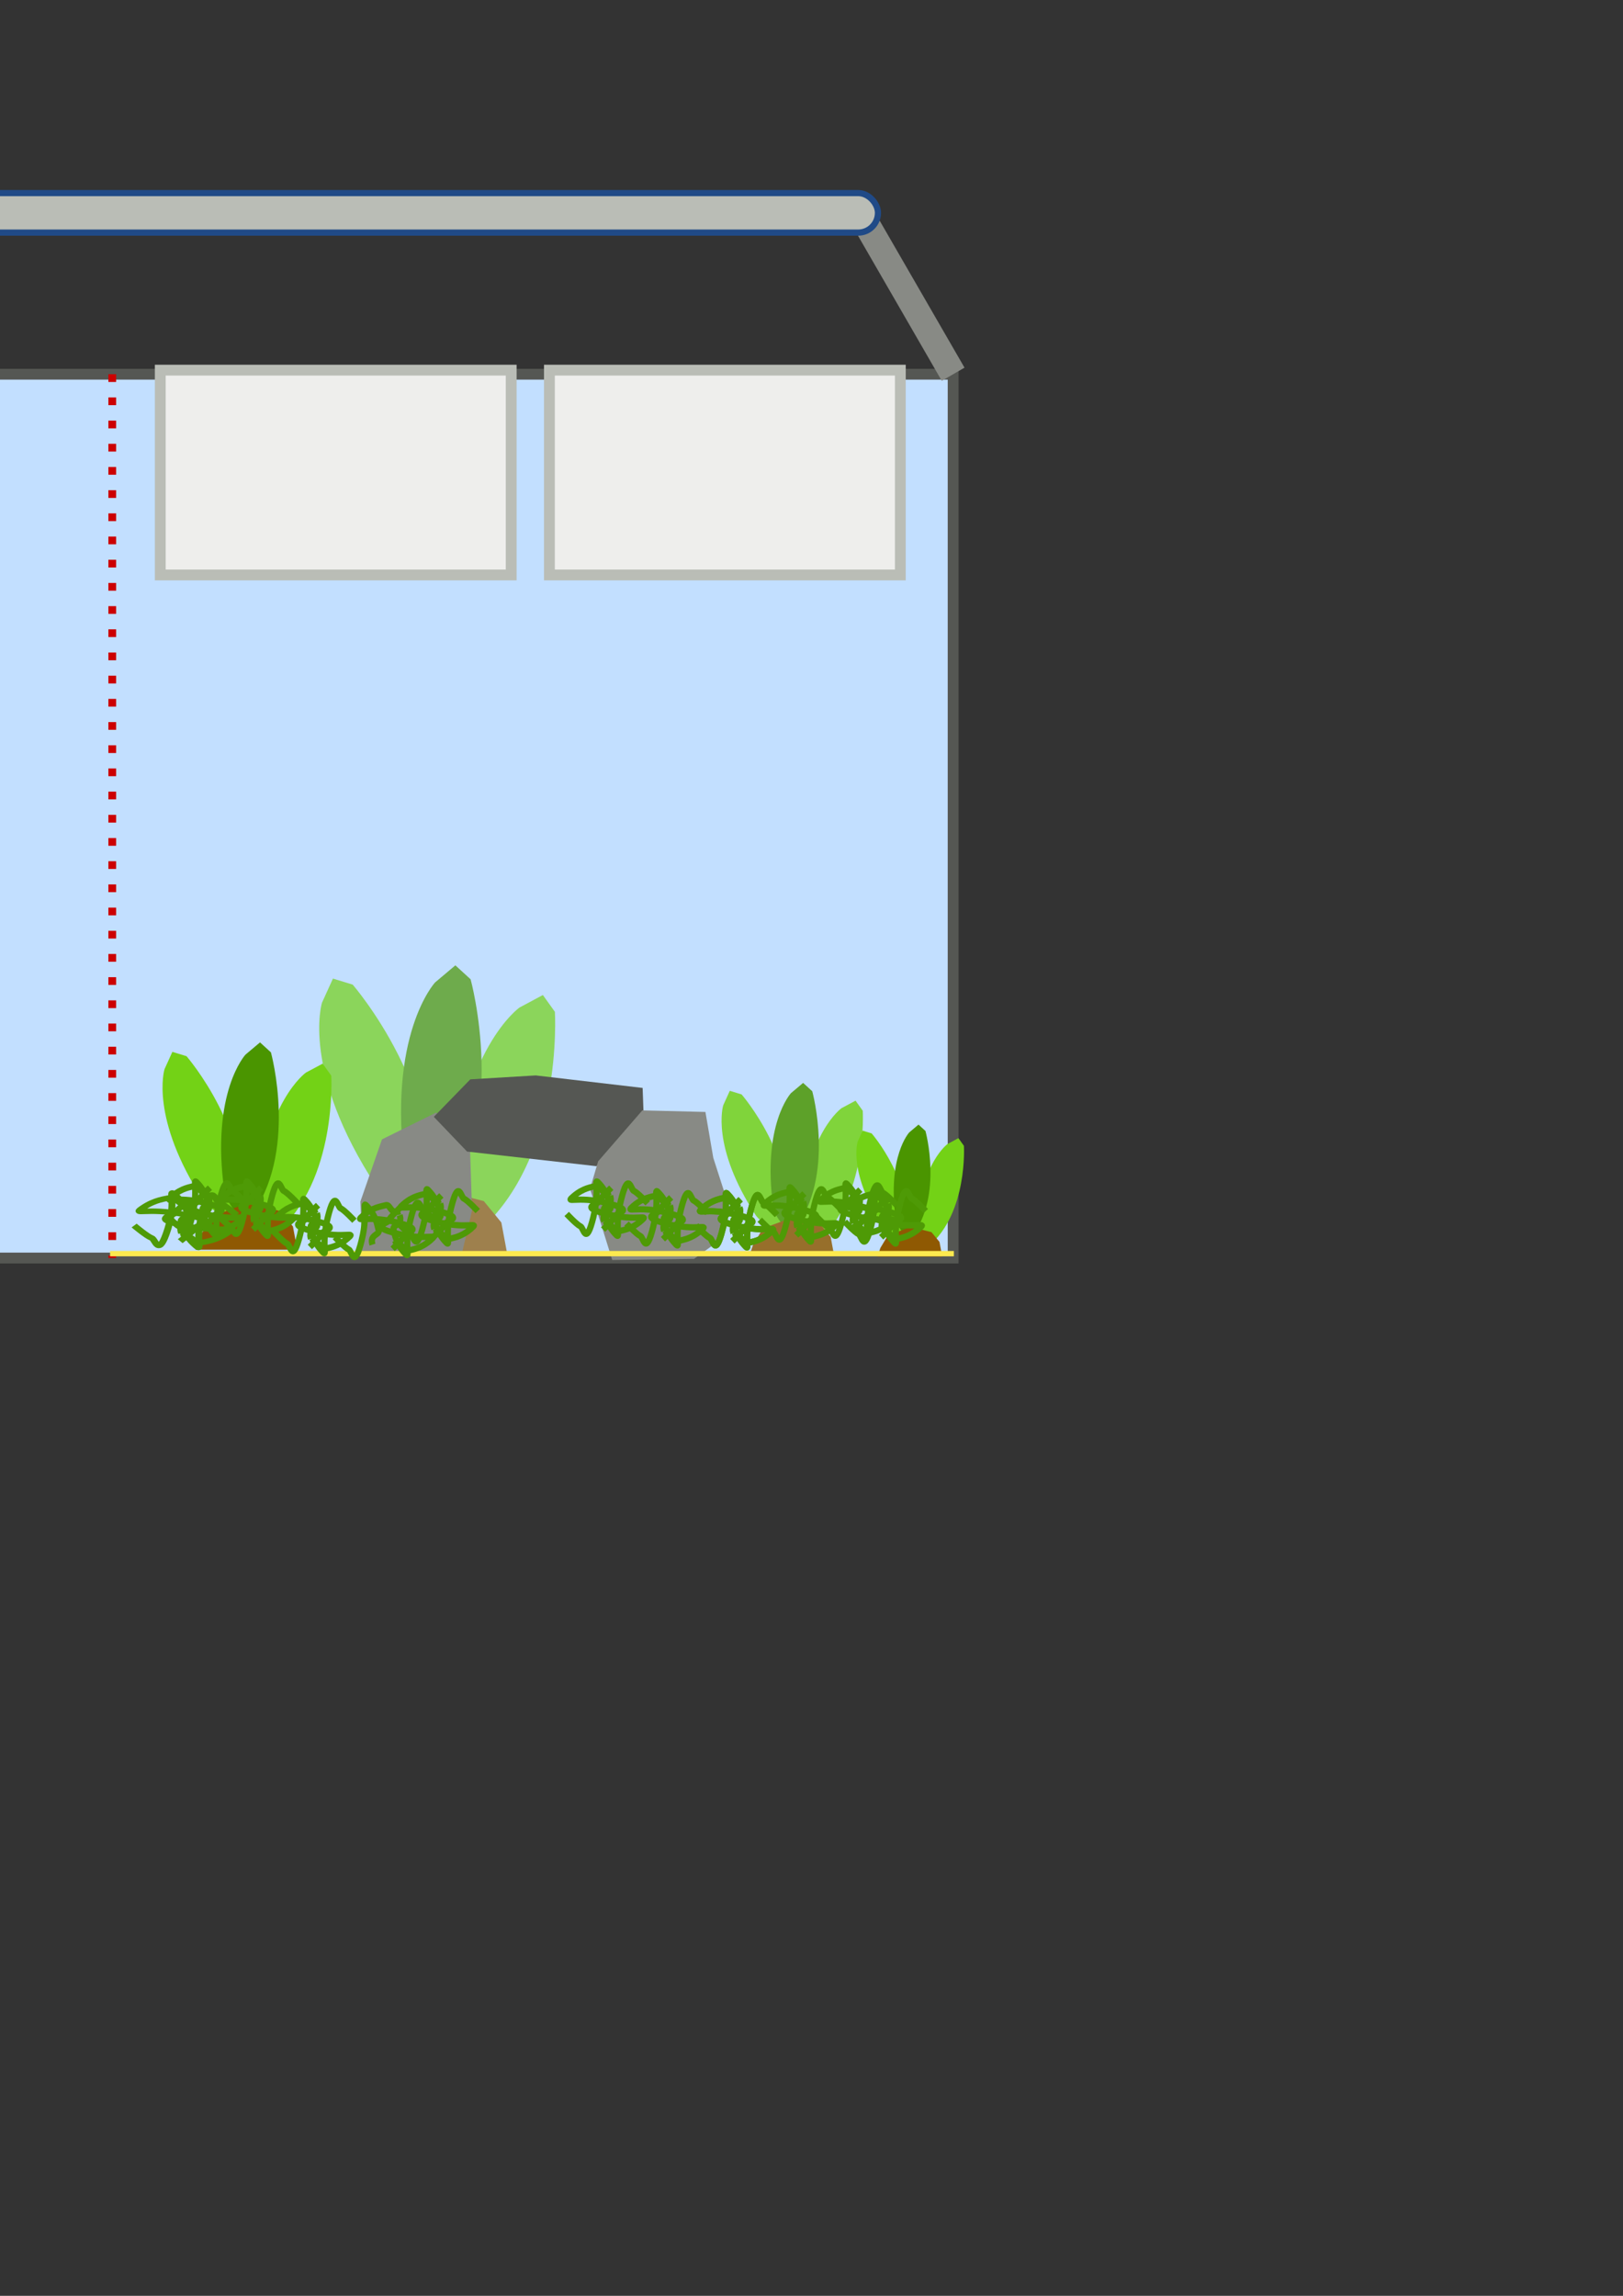 <?xml version="1.0" encoding="UTF-8" standalone="no"?>
<!-- Created with Inkscape (http://www.inkscape.org/) -->

<svg
   xmlns:dc="http://purl.org/dc/elements/1.1/"
   xmlns:cc="http://creativecommons.org/ns#"
   xmlns:rdf="http://www.w3.org/1999/02/22-rdf-syntax-ns#"
   xmlns:svg="http://www.w3.org/2000/svg"
   xmlns="http://www.w3.org/2000/svg"
   xmlns:sodipodi="http://sodipodi.sourceforge.net/DTD/sodipodi-0.dtd"
   xmlns:inkscape="http://www.inkscape.org/namespaces/inkscape"
   width="210mm"
   height="297mm"
   viewBox="0 0 210 297"
   version="1.1"
   id="svg8"
   inkscape:version="0.92.1 r15371"
   sodipodi:docname="Breeding Aquarium Schematic.svg">
  <rect x="0" y="0" width="210" height="297" fill="#333333" stroke="none"/>
  <defs
     id="defs2" />
  <sodipodi:namedview
     id="base"
     pagecolor="#ffffff"
     bordercolor="#666666"
     borderopacity="1.0"
     inkscape:pageopacity="0.0"
     inkscape:pageshadow="2"
     inkscape:zoom="0.57606039"
     inkscape:cx="-81.056833"
     inkscape:cy="842.82283"
     inkscape:document-units="mm"
     inkscape:current-layer="layer1"
     showgrid="false"
     showborder="false"
     inkscape:object-paths="true"
     inkscape:snap-intersection-paths="true"
     inkscape:snap-smooth-nodes="true"
     inkscape:snap-midpoints="true"
     inkscape:snap-nodes="true"
     inkscape:window-width="838"
     inkscape:window-height="978"
     inkscape:window-x="-7"
     inkscape:window-y="0"
     inkscape:window-maximized="0" />
  <g
     inkscape:label="Layer 1"
     inkscape:groupmode="layer"
     id="layer1">
    <rect
       style="opacity:1;vector-effect:none;fill:#c2dfff;fill-opacity:1;fill-rule:evenodd;stroke:#555753;stroke-width:1.4;stroke-linecap:round;stroke-linejoin:miter;stroke-miterlimit:4;stroke-dasharray:none;stroke-dashoffset:0;stroke-opacity:1;paint-order:fill markers stroke"
       id="rect4317"
       width="244.034"
       height="114.334"
       x="-120.708"
       y="48.414" />
    <g
       style="opacity:0.703;stroke-width:1.624"
       transform="matrix(0.616,0,0,0.616,14.41,79.041)"
       id="g4374">
      <path
         style="opacity:1;vector-effect:none;fill:#73d216;fill-opacity:1;stroke:none;stroke-width:1.624;stroke-linecap:butt;stroke-linejoin:miter;stroke-miterlimit:4;stroke-dasharray:none;stroke-dashoffset:0;stroke-opacity:1"
         d="M 55.763,121.002 C 39.741,96.565 44.237,82.272 44.237,82.272 l 2.305,-5.072 4.15,1.268 c 0,0 20.172,23.284 15.215,46.568 0,0 1.614,1.498 -2.997,0.461 -4.611,-1.037 -7.147,-4.495 -7.147,-4.495 z"
         id="path4366"
         inkscape:connector-curvature="0" />
      <path
         inkscape:connector-curvature="0"
         id="path4368"
         d="m 71.351,121.044 c 2.119,-29.144 14.373,-37.766 14.373,-37.766 l 4.912,-2.628 2.526,3.528 c 0,0 1.878,30.749 -16.204,46.233 0,0 0.371,2.171 -2.661,-1.454 -3.032,-3.625 -2.946,-7.912 -2.946,-7.912 z"
         style="opacity:1;vector-effect:none;fill:#73d216;fill-opacity:1;stroke:none;stroke-width:1.624;stroke-linecap:butt;stroke-linejoin:miter;stroke-miterlimit:4;stroke-dasharray:none;stroke-dashoffset:0;stroke-opacity:1" />
      <path
         style="opacity:1;vector-effect:none;fill:#4a9500;fill-opacity:1;stroke:none;stroke-width:1.624;stroke-linecap:butt;stroke-linejoin:miter;stroke-miterlimit:4;stroke-dasharray:none;stroke-dashoffset:0;stroke-opacity:1"
         d="M 61.764,117.934 C 57.794,88.984 67.995,78.008 67.995,78.008 l 4.261,-3.589 3.202,2.928 c 0,0 8.211,29.692 -6.268,48.588 0,0 0.813,2.046 -2.904,-0.871 -3.718,-2.918 -4.522,-7.13 -4.522,-7.13 z"
         id="path4370"
         inkscape:connector-curvature="0"
         inkscape:transform-center-x="2.296665"
         inkscape:transform-center-y="-4.239997" />
      <path
         style="opacity:1;vector-effect:none;fill:#8f5902;fill-opacity:1;stroke:none;stroke-width:1.624;stroke-linecap:butt;stroke-linejoin:miter;stroke-miterlimit:4;stroke-dasharray:none;stroke-dashoffset:0;stroke-opacity:1"
         d="m 53.329,135.223 h 29.854 l -1.268,-6.801 -3.689,-4.495 -9.452,-2.421 -10.605,3.919 -3.458,5.763 z"
         id="path4372"
         inkscape:connector-curvature="0" />
    </g>
    <path
       style="opacity:1;vector-effect:none;fill:#3465a4;fill-opacity:1;stroke:#cc0000;stroke-width:1;stroke-linecap:butt;stroke-linejoin:miter;stroke-miterlimit:4;stroke-dasharray:1, 2;stroke-dashoffset:0;stroke-opacity:1"
       d="M 14.524,48.414 V 162.747"
       id="path4319"
       inkscape:connector-curvature="0" />
    <g
       id="g4333"
       transform="matrix(0.441,0,0,0.441,1.778,102.031)"
       style="stroke-width:2.267">
      <path
         inkscape:connector-curvature="0"
         id="path4323"
         d="M 55.763,121.002 C 39.741,96.565 44.237,82.272 44.237,82.272 l 2.305,-5.072 4.15,1.268 c 0,0 20.172,23.284 15.215,46.568 0,0 1.614,1.498 -2.997,0.461 -4.611,-1.037 -7.147,-4.495 -7.147,-4.495 z"
         style="opacity:1;vector-effect:none;fill:#73d216;fill-opacity:1;stroke:none;stroke-width:2.267;stroke-linecap:butt;stroke-linejoin:miter;stroke-miterlimit:4;stroke-dasharray:none;stroke-dashoffset:0;stroke-opacity:1" />
      <path
         style="opacity:1;vector-effect:none;fill:#73d216;fill-opacity:1;stroke:none;stroke-width:2.267;stroke-linecap:butt;stroke-linejoin:miter;stroke-miterlimit:4;stroke-dasharray:none;stroke-dashoffset:0;stroke-opacity:1"
         d="m 71.351,121.044 c 2.119,-29.144 14.373,-37.766 14.373,-37.766 l 4.912,-2.628 2.526,3.528 c 0,0 1.878,30.749 -16.204,46.233 0,0 0.371,2.171 -2.661,-1.454 -3.032,-3.625 -2.946,-7.912 -2.946,-7.912 z"
         id="path4325"
         inkscape:connector-curvature="0" />
      <path
         inkscape:transform-center-y="-4.239997"
         inkscape:transform-center-x="2.296665"
         inkscape:connector-curvature="0"
         id="path4327"
         d="M 61.764,117.934 C 57.794,88.984 67.995,78.008 67.995,78.008 l 4.261,-3.589 3.202,2.928 c 0,0 8.211,29.692 -6.268,48.588 0,0 0.813,2.046 -2.904,-0.871 -3.718,-2.918 -4.522,-7.13 -4.522,-7.13 z"
         style="opacity:1;vector-effect:none;fill:#4a9500;fill-opacity:1;stroke:none;stroke-width:2.267;stroke-linecap:butt;stroke-linejoin:miter;stroke-miterlimit:4;stroke-dasharray:none;stroke-dashoffset:0;stroke-opacity:1" />
      <path
         inkscape:connector-curvature="0"
         id="path4321"
         d="m 53.329,135.223 h 29.854 l -1.268,-6.801 -3.689,-4.495 -9.452,-2.421 -10.605,3.919 -3.458,5.763 z"
         style="opacity:1;vector-effect:none;fill:#8f5902;fill-opacity:1;stroke:none;stroke-width:2.267;stroke-linecap:butt;stroke-linejoin:miter;stroke-miterlimit:4;stroke-dasharray:none;stroke-dashoffset:0;stroke-opacity:1" />
    </g>
    <g
       id="g4344"
       transform="matrix(0.888,-0.012,0.012,0.888,-0.397,19.384)"
       style="stroke-width:1.126">
      <path
         inkscape:connector-curvature="0"
         id="path4335"
         d="m 54.148,144.89 -3.268,9.01 0.088,3.798 v 4.063 h 14.575 l 1.59,-6.36 -0.177,-8.922 -4.858,-5.388 z"
         style="opacity:1;vector-effect:none;fill:#888a85;fill-opacity:1;stroke:none;stroke-width:1.126;stroke-linecap:butt;stroke-linejoin:miter;stroke-miterlimit:4;stroke-dasharray:none;stroke-dashoffset:0;stroke-opacity:1" />
      <path
         inkscape:connector-curvature="0"
         id="path4337"
         d="m 61.746,141.709 4.77,5.123 18.815,2.385 6.978,-7.42 -0.088,-3.887 -15.547,-2.032 -9.54,0.442 z"
         style="opacity:1;vector-effect:none;fill:#555753;fill-opacity:1;stroke:none;stroke-width:1.126;stroke-linecap:butt;stroke-linejoin:miter;stroke-miterlimit:4;stroke-dasharray:none;stroke-dashoffset:0;stroke-opacity:1" />
      <path
         inkscape:connector-curvature="0"
         id="path4339"
         d="m 85.596,148.512 6.537,-7.332 9.187,0.353 1.06,6.713 2.12,6.89 -1.502,5.212 -3.622,2.562 H 87.451 l -3.092,-10.423 z"
         style="opacity:1;vector-effect:none;fill:#888a85;fill-opacity:1;stroke:none;stroke-width:1.126;stroke-linecap:butt;stroke-linejoin:miter;stroke-miterlimit:4;stroke-dasharray:none;stroke-dashoffset:0;stroke-opacity:1" />
    </g>
    <g
       style="stroke-width:3.56"
       transform="matrix(0.281,0,0,0.281,98.541,124.575)"
       id="g4354">
      <path
         style="opacity:1;vector-effect:none;fill:#73d216;fill-opacity:1;stroke:none;stroke-width:3.56;stroke-linecap:butt;stroke-linejoin:miter;stroke-miterlimit:4;stroke-dasharray:none;stroke-dashoffset:0;stroke-opacity:1"
         d="M 55.763,121.002 C 39.741,96.565 44.237,82.272 44.237,82.272 l 2.305,-5.072 4.15,1.268 c 0,0 20.172,23.284 15.215,46.568 0,0 1.614,1.498 -2.997,0.461 -4.611,-1.037 -7.147,-4.495 -7.147,-4.495 z"
         id="path4346"
         inkscape:connector-curvature="0" />
      <path
         inkscape:connector-curvature="0"
         id="path4348"
         d="m 71.351,121.044 c 2.119,-29.144 14.373,-37.766 14.373,-37.766 l 4.912,-2.628 2.526,3.528 c 0,0 1.878,30.749 -16.204,46.233 0,0 0.371,2.171 -2.661,-1.454 -3.032,-3.625 -2.946,-7.912 -2.946,-7.912 z"
         style="opacity:1;vector-effect:none;fill:#73d216;fill-opacity:1;stroke:none;stroke-width:3.56;stroke-linecap:butt;stroke-linejoin:miter;stroke-miterlimit:4;stroke-dasharray:none;stroke-dashoffset:0;stroke-opacity:1" />
      <path
         style="opacity:1;vector-effect:none;fill:#4a9500;fill-opacity:1;stroke:none;stroke-width:3.56;stroke-linecap:butt;stroke-linejoin:miter;stroke-miterlimit:4;stroke-dasharray:none;stroke-dashoffset:0;stroke-opacity:1"
         d="M 61.764,117.934 C 57.794,88.984 67.995,78.008 67.995,78.008 l 4.261,-3.589 3.202,2.928 c 0,0 8.211,29.692 -6.268,48.588 0,0 0.813,2.046 -2.904,-0.871 -3.718,-2.918 -4.522,-7.13 -4.522,-7.13 z"
         id="path4350"
         inkscape:connector-curvature="0"
         inkscape:transform-center-x="2.296665"
         inkscape:transform-center-y="-4.239997" />
      <path
         style="opacity:1;vector-effect:none;fill:#8f5902;fill-opacity:1;stroke:none;stroke-width:3.56;stroke-linecap:butt;stroke-linejoin:miter;stroke-miterlimit:4;stroke-dasharray:none;stroke-dashoffset:0;stroke-opacity:1"
         d="m 53.329,135.223 h 29.854 l -1.268,-6.801 -3.689,-4.495 -9.452,-2.421 -10.605,3.919 -3.458,5.763 z"
         id="path4352"
         inkscape:connector-curvature="0" />
    </g>
    <g
       id="g4364"
       transform="matrix(0.369,0,0,0.369,77.254,112.629)"
       style="stroke-width:2.708;opacity:0.839">
      <path
         inkscape:connector-curvature="0"
         id="path4356"
         d="M 55.763,121.002 C 39.741,96.565 44.237,82.272 44.237,82.272 l 2.305,-5.072 4.15,1.268 c 0,0 20.172,23.284 15.215,46.568 0,0 1.614,1.498 -2.997,0.461 -4.611,-1.037 -7.147,-4.495 -7.147,-4.495 z"
         style="opacity:1;vector-effect:none;fill:#73d216;fill-opacity:1;stroke:none;stroke-width:2.708;stroke-linecap:butt;stroke-linejoin:miter;stroke-miterlimit:4;stroke-dasharray:none;stroke-dashoffset:0;stroke-opacity:1" />
      <path
         style="opacity:1;vector-effect:none;fill:#73d216;fill-opacity:1;stroke:none;stroke-width:2.708;stroke-linecap:butt;stroke-linejoin:miter;stroke-miterlimit:4;stroke-dasharray:none;stroke-dashoffset:0;stroke-opacity:1"
         d="m 71.351,121.044 c 2.119,-29.144 14.373,-37.766 14.373,-37.766 l 4.912,-2.628 2.526,3.528 c 0,0 1.878,30.749 -16.204,46.233 0,0 0.371,2.171 -2.661,-1.454 -3.032,-3.625 -2.946,-7.912 -2.946,-7.912 z"
         id="path4358"
         inkscape:connector-curvature="0" />
      <path
         inkscape:transform-center-y="-4.239997"
         inkscape:transform-center-x="2.296665"
         inkscape:connector-curvature="0"
         id="path4360"
         d="M 61.764,117.934 C 57.794,88.984 67.995,78.008 67.995,78.008 l 4.261,-3.589 3.202,2.928 c 0,0 8.211,29.692 -6.268,48.588 0,0 0.813,2.046 -2.904,-0.871 -3.718,-2.918 -4.522,-7.13 -4.522,-7.13 z"
         style="opacity:1;vector-effect:none;fill:#4a9500;fill-opacity:1;stroke:none;stroke-width:2.708;stroke-linecap:butt;stroke-linejoin:miter;stroke-miterlimit:4;stroke-dasharray:none;stroke-dashoffset:0;stroke-opacity:1" />
      <path
         inkscape:connector-curvature="0"
         id="path4362"
         d="m 53.329,135.223 h 29.854 l -1.268,-6.801 -3.689,-4.495 -9.452,-2.421 -10.605,3.919 -3.458,5.763 z"
         style="opacity:1;vector-effect:none;fill:#8f5902;fill-opacity:1;stroke:none;stroke-width:2.708;stroke-linecap:butt;stroke-linejoin:miter;stroke-miterlimit:4;stroke-dasharray:none;stroke-dashoffset:0;stroke-opacity:1" />
    </g>
    <rect
       style="opacity:1;vector-effect:none;fill:#fce94f;fill-opacity:1;fill-rule:evenodd;stroke:none;stroke-width:1.4;stroke-linecap:round;stroke-linejoin:miter;stroke-miterlimit:4;stroke-dasharray:none;stroke-dashoffset:0;stroke-opacity:1;paint-order:fill markers stroke"
       id="rect4380"
       width="109.182"
       height="0.69"
       x="14.241"
       y="161.834" />
    <g
       id="g4394"
       transform="translate(-1.249,0.5)">
      <path
         inkscape:connector-curvature="0"
         id="path4382"
         d="m 42.4,155.402 c 0,0 -1.413,1.325 -1.59,1.767 -0.177,0.442 -2.738,0.707 1.148,1.678 3.887,0.972 5.477,-0.177 4.24,0.883 -1.237,1.06 -2.297,1.148 -2.915,1.325 -0.618,0.177 -0.53,-1.237 -1.855,-0.795"
         style="opacity:1;vector-effect:none;fill:none;fill-opacity:1;stroke:#4e9a06;stroke-width:0.8;stroke-linecap:butt;stroke-linejoin:miter;stroke-miterlimit:4;stroke-dasharray:none;stroke-dashoffset:0;stroke-opacity:1" />
      <path
         style="opacity:1;vector-effect:none;fill:none;fill-opacity:1;stroke:#4e9a06;stroke-width:0.8;stroke-linecap:butt;stroke-linejoin:miter;stroke-miterlimit:4;stroke-dasharray:none;stroke-dashoffset:0;stroke-opacity:1"
         d="m 47.109,157.422 c 0,0 -1.325,-1.413 -1.767,-1.59 -0.442,-0.177 -0.707,-2.738 -1.678,1.148 -0.972,3.887 0.177,5.477 -0.883,4.24 -1.06,-1.237 -1.148,-2.297 -1.325,-2.915 -0.177,-0.618 1.237,-0.53 0.795,-1.855"
         id="path4384"
         inkscape:connector-curvature="0" />
      <path
         style="opacity:1;vector-effect:none;fill:none;fill-opacity:1;stroke:#4e9a06;stroke-width:0.8;stroke-linecap:butt;stroke-linejoin:miter;stroke-miterlimit:4;stroke-dasharray:none;stroke-dashoffset:0;stroke-opacity:1"
         d="m 41.34,160.813 c 0,0 1.413,-1.325 1.59,-1.767 0.177,-0.442 2.738,-0.707 -1.148,-1.678 -3.887,-0.972 -5.477,0.177 -4.24,-0.883 1.237,-1.06 2.297,-1.148 2.915,-1.325 0.618,-0.177 0.53,1.237 1.855,0.795"
         id="path4386"
         inkscape:connector-curvature="0" />
      <path
         inkscape:connector-curvature="0"
         id="path4388"
         d="m 36.631,158.793 c 0,0 1.325,1.413 1.767,1.59 0.442,0.177 0.707,2.738 1.678,-1.148 0.972,-3.887 -0.177,-5.477 0.883,-4.24 1.06,1.237 1.148,2.297 1.325,2.915 0.177,0.618 -1.237,0.53 -0.795,1.855"
         style="opacity:1;vector-effect:none;fill:none;fill-opacity:1;stroke:#4e9a06;stroke-width:0.8;stroke-linecap:butt;stroke-linejoin:miter;stroke-miterlimit:4;stroke-dasharray:none;stroke-dashoffset:0;stroke-opacity:1" />
    </g>
    <g
       id="g4404"
       transform="translate(-8.599,-1.749)">
      <path
         style="opacity:1;vector-effect:none;fill:none;fill-opacity:1;stroke:#4e9a06;stroke-width:0.8;stroke-linecap:butt;stroke-linejoin:miter;stroke-miterlimit:4;stroke-dasharray:none;stroke-dashoffset:0;stroke-opacity:1"
         d="m 42.4,155.402 c 0,0 -1.413,1.325 -1.59,1.767 -0.177,0.442 -2.738,0.707 1.148,1.678 3.887,0.972 5.477,-0.177 4.24,0.883 -1.237,1.06 -2.297,1.148 -2.915,1.325 -0.618,0.177 -0.53,-1.237 -1.855,-0.795"
         id="path4396"
         inkscape:connector-curvature="0" />
      <path
         inkscape:connector-curvature="0"
         id="path4398"
         d="m 47.109,157.422 c 0,0 -1.325,-1.413 -1.767,-1.59 -0.442,-0.177 -0.707,-2.738 -1.678,1.148 -0.972,3.887 0.177,5.477 -0.883,4.24 -1.06,-1.237 -1.148,-2.297 -1.325,-2.915 -0.177,-0.618 1.237,-0.53 0.795,-1.855"
         style="opacity:1;vector-effect:none;fill:none;fill-opacity:1;stroke:#4e9a06;stroke-width:0.8;stroke-linecap:butt;stroke-linejoin:miter;stroke-miterlimit:4;stroke-dasharray:none;stroke-dashoffset:0;stroke-opacity:1" />
      <path
         inkscape:connector-curvature="0"
         id="path4400"
         d="m 41.34,160.813 c 0,0 1.413,-1.325 1.59,-1.767 0.177,-0.442 2.738,-0.707 -1.148,-1.678 -3.887,-0.972 -5.477,0.177 -4.24,-0.883 1.237,-1.06 2.297,-1.148 2.915,-1.325 0.618,-0.177 0.53,1.237 1.855,0.795"
         style="opacity:1;vector-effect:none;fill:none;fill-opacity:1;stroke:#4e9a06;stroke-width:0.8;stroke-linecap:butt;stroke-linejoin:miter;stroke-miterlimit:4;stroke-dasharray:none;stroke-dashoffset:0;stroke-opacity:1" />
      <path
         style="opacity:1;vector-effect:none;fill:none;fill-opacity:1;stroke:#4e9a06;stroke-width:0.8;stroke-linecap:butt;stroke-linejoin:miter;stroke-miterlimit:4;stroke-dasharray:none;stroke-dashoffset:0;stroke-opacity:1"
         d="m 36.631,158.793 c 0,0 1.325,1.413 1.767,1.59 0.442,0.177 0.707,2.738 1.678,-1.148 0.972,-3.887 -0.177,-5.477 0.883,-4.24 1.06,1.237 1.148,2.297 1.325,2.915 0.177,0.618 -1.237,0.53 -0.795,1.855"
         id="path4402"
         inkscape:connector-curvature="0" />
    </g>
    <g
       transform="translate(-15.239,-1.749)"
       id="g4414">
      <path
         inkscape:connector-curvature="0"
         id="path4406"
         d="m 42.4,155.402 c 0,0 -1.413,1.325 -1.59,1.767 -0.177,0.442 -2.738,0.707 1.148,1.678 3.887,0.972 5.477,-0.177 4.24,0.883 -1.237,1.06 -2.297,1.148 -2.915,1.325 -0.618,0.177 -0.53,-1.237 -1.855,-0.795"
         style="opacity:1;vector-effect:none;fill:none;fill-opacity:1;stroke:#4e9a06;stroke-width:0.8;stroke-linecap:butt;stroke-linejoin:miter;stroke-miterlimit:4;stroke-dasharray:none;stroke-dashoffset:0;stroke-opacity:1" />
      <path
         style="opacity:1;vector-effect:none;fill:none;fill-opacity:1;stroke:#4e9a06;stroke-width:0.8;stroke-linecap:butt;stroke-linejoin:miter;stroke-miterlimit:4;stroke-dasharray:none;stroke-dashoffset:0;stroke-opacity:1"
         d="m 47.109,157.422 c 0,0 -1.325,-1.413 -1.767,-1.59 -0.442,-0.177 -0.707,-2.738 -1.678,1.148 -0.972,3.887 0.177,5.477 -0.883,4.24 -1.06,-1.237 -1.148,-2.297 -1.325,-2.915 -0.177,-0.618 1.237,-0.53 0.795,-1.855"
         id="path4408"
         inkscape:connector-curvature="0" />
      <path
         style="opacity:1;vector-effect:none;fill:none;fill-opacity:1;stroke:#4e9a06;stroke-width:0.8;stroke-linecap:butt;stroke-linejoin:miter;stroke-miterlimit:4;stroke-dasharray:none;stroke-dashoffset:0;stroke-opacity:1"
         d="m 41.34,160.813 c 0,0 1.413,-1.325 1.59,-1.767 0.177,-0.442 2.738,-0.707 -1.148,-1.678 -3.887,-0.972 -5.477,0.177 -4.24,-0.883 1.237,-1.06 2.297,-1.148 2.915,-1.325 0.618,-0.177 0.53,1.237 1.855,0.795"
         id="path4410"
         inkscape:connector-curvature="0" />
      <path
         inkscape:connector-curvature="0"
         id="path4412"
         d="m 36.631,158.793 c 0,0 1.325,1.413 1.767,1.59 0.442,0.177 0.707,2.738 1.678,-1.148 0.972,-3.887 -0.177,-5.477 0.883,-4.24 1.06,1.237 1.148,2.297 1.325,2.915 0.177,0.618 -1.237,0.53 -0.795,1.855"
         style="opacity:1;vector-effect:none;fill:none;fill-opacity:1;stroke:#4e9a06;stroke-width:0.8;stroke-linecap:butt;stroke-linejoin:miter;stroke-miterlimit:4;stroke-dasharray:none;stroke-dashoffset:0;stroke-opacity:1" />
    </g>
    <g
       id="g4424"
       transform="matrix(1.265,0,0,1,-28.981,-0.25)"
       style="stroke-width:0.889">
      <path
         style="opacity:1;vector-effect:none;fill:none;fill-opacity:1;stroke:#4e9a06;stroke-width:0.711;stroke-linecap:butt;stroke-linejoin:miter;stroke-miterlimit:4;stroke-dasharray:none;stroke-dashoffset:0;stroke-opacity:1"
         d="m 42.4,155.402 c 0,0 -1.413,1.325 -1.59,1.767 -0.177,0.442 -2.738,0.707 1.148,1.678 3.887,0.972 5.477,-0.177 4.24,0.883 -1.237,1.06 -2.297,1.148 -2.915,1.325 -0.618,0.177 -0.53,-1.237 -1.855,-0.795"
         id="path4416"
         inkscape:connector-curvature="0" />
      <path
         inkscape:connector-curvature="0"
         id="path4418"
         d="m 47.109,157.422 c 0,0 -1.325,-1.413 -1.767,-1.59 -0.442,-0.177 -0.707,-2.738 -1.678,1.148 -0.972,3.887 0.177,5.477 -0.883,4.24 -1.06,-1.237 -1.148,-2.297 -1.325,-2.915 -0.177,-0.618 1.237,-0.53 0.795,-1.855"
         style="opacity:1;vector-effect:none;fill:none;fill-opacity:1;stroke:#4e9a06;stroke-width:0.711;stroke-linecap:butt;stroke-linejoin:miter;stroke-miterlimit:4;stroke-dasharray:none;stroke-dashoffset:0;stroke-opacity:1" />
      <path
         inkscape:connector-curvature="0"
         id="path4420"
         d="m 41.34,160.813 c 0,0 1.413,-1.325 1.59,-1.767 0.177,-0.442 2.738,-0.707 -1.148,-1.678 -3.887,-0.972 -5.477,0.177 -4.24,-0.883 1.237,-1.06 2.297,-1.148 2.915,-1.325 0.618,-0.177 0.53,1.237 1.855,0.795"
         style="opacity:1;vector-effect:none;fill:none;fill-opacity:1;stroke:#4e9a06;stroke-width:0.711;stroke-linecap:butt;stroke-linejoin:miter;stroke-miterlimit:4;stroke-dasharray:none;stroke-dashoffset:0;stroke-opacity:1" />
      <path
         style="opacity:1;vector-effect:none;fill:none;fill-opacity:1;stroke:#4e9a06;stroke-width:0.711;stroke-linecap:butt;stroke-linejoin:miter;stroke-miterlimit:4;stroke-dasharray:none;stroke-dashoffset:0;stroke-opacity:1"
         d="m 36.631,158.793 c 0,0 1.325,1.413 1.767,1.59 0.442,0.177 0.707,2.738 1.678,-1.148 0.972,-3.887 -0.177,-5.477 0.883,-4.24 1.06,1.237 1.148,2.297 1.325,2.915 0.177,0.618 -1.237,0.53 -0.795,1.855"
         id="path4422"
         inkscape:connector-curvature="0" />
    </g>
    <g
       transform="translate(14.707,-0.75)"
       id="g4434">
      <path
         inkscape:connector-curvature="0"
         id="path4426"
         d="m 42.4,155.402 c 0,0 -1.413,1.325 -1.59,1.767 -0.177,0.442 -2.738,0.707 1.148,1.678 3.887,0.972 5.477,-0.177 4.24,0.883 -1.237,1.06 -2.297,1.148 -2.915,1.325 -0.618,0.177 -0.53,-1.237 -1.855,-0.795"
         style="opacity:1;vector-effect:none;fill:none;fill-opacity:1;stroke:#4e9a06;stroke-width:0.8;stroke-linecap:butt;stroke-linejoin:miter;stroke-miterlimit:4;stroke-dasharray:none;stroke-dashoffset:0;stroke-opacity:1" />
      <path
         style="opacity:1;vector-effect:none;fill:none;fill-opacity:1;stroke:#4e9a06;stroke-width:0.8;stroke-linecap:butt;stroke-linejoin:miter;stroke-miterlimit:4;stroke-dasharray:none;stroke-dashoffset:0;stroke-opacity:1"
         d="m 47.109,157.422 c 0,0 -1.325,-1.413 -1.767,-1.59 -0.442,-0.177 -0.707,-2.738 -1.678,1.148 -0.972,3.887 0.177,5.477 -0.883,4.24 -1.06,-1.237 -1.148,-2.297 -1.325,-2.915 -0.177,-0.618 1.237,-0.53 0.795,-1.855"
         id="path4428"
         inkscape:connector-curvature="0" />
      <path
         style="opacity:1;vector-effect:none;fill:none;fill-opacity:1;stroke:#4e9a06;stroke-width:0.8;stroke-linecap:butt;stroke-linejoin:miter;stroke-miterlimit:4;stroke-dasharray:none;stroke-dashoffset:0;stroke-opacity:1"
         d="m 41.34,160.813 c 0,0 1.413,-1.325 1.59,-1.767 0.177,-0.442 2.738,-0.707 -1.148,-1.678 -3.887,-0.972 -5.477,0.177 -4.24,-0.883 1.237,-1.06 2.297,-1.148 2.915,-1.325 0.618,-0.177 0.53,1.237 1.855,0.795"
         id="path4430"
         inkscape:connector-curvature="0" />
      <path
         inkscape:connector-curvature="0"
         id="path4432"
         d="m 36.631,158.793 c 0,0 1.325,1.413 1.767,1.59 0.442,0.177 0.707,2.738 1.678,-1.148 0.972,-3.887 -0.177,-5.477 0.883,-4.24 1.06,1.237 1.148,2.297 1.325,2.915 0.177,0.618 -1.237,0.53 -0.795,1.855"
         style="opacity:1;vector-effect:none;fill:none;fill-opacity:1;stroke:#4e9a06;stroke-width:0.8;stroke-linecap:butt;stroke-linejoin:miter;stroke-miterlimit:4;stroke-dasharray:none;stroke-dashoffset:0;stroke-opacity:1" />
    </g>
    <path
       inkscape:connector-curvature="0"
       id="path4436"
       d="m 51.86,156.151 c 0,0 -1.413,1.325 -1.59,1.767 -0.177,0.442 -2.738,0.707 1.148,1.678 3.887,0.972 5.477,-0.177 4.24,0.883 -1.237,1.06 -2.297,1.148 -2.915,1.325 -0.618,0.177 -0.53,-1.237 -1.855,-0.795"
       style="opacity:1;vector-effect:none;fill:none;fill-opacity:1;stroke:#4e9a06;stroke-width:0.8;stroke-linecap:butt;stroke-linejoin:miter;stroke-miterlimit:4;stroke-dasharray:none;stroke-dashoffset:0;stroke-opacity:1" />
    <path
       style="opacity:1;vector-effect:none;fill:none;fill-opacity:1;stroke:#4e9a06;stroke-width:0.8;stroke-linecap:butt;stroke-linejoin:miter;stroke-miterlimit:4;stroke-dasharray:none;stroke-dashoffset:0;stroke-opacity:1"
       d="m 56.569,158.171 c 0,0 -1.325,-1.413 -1.767,-1.59 -0.442,-0.177 -0.707,-2.738 -1.678,1.148 -0.972,3.887 0.177,5.477 -0.883,4.24 -1.06,-1.237 -1.148,-2.297 -1.325,-2.915 -0.177,-0.618 1.237,-0.53 0.795,-1.855"
       id="path4438"
       inkscape:connector-curvature="0" />
    <path
       style="opacity:1;vector-effect:none;fill:none;fill-opacity:1;stroke:#4e9a06;stroke-width:0.8;stroke-linecap:butt;stroke-linejoin:miter;stroke-miterlimit:4;stroke-dasharray:none;stroke-dashoffset:0;stroke-opacity:1"
       d="m 50.8,161.562 c 0,0 1.413,-1.325 1.59,-1.767 0.177,-0.442 2.738,-0.707 -1.148,-1.678 -3.887,-0.972 -5.477,0.177 -4.24,-0.883 1.237,-1.06 2.297,-1.148 2.915,-1.325 0.618,-0.177 0.53,1.237 1.855,0.795"
       id="path4440"
       inkscape:connector-curvature="0" />
    <path
       inkscape:connector-curvature="0"
       id="path4442"
       d="m 43.343,160.042 c 0,0 1.325,1.413 1.767,1.59 0.442,0.177 0.707,2.738 1.678,-1.148 0.972,-3.887 -0.177,-5.477 0.883,-4.24 1.06,1.237 1.148,2.297 1.325,2.915 0.177,0.618 -1.237,0.53 -0.795,1.855"
       style="opacity:1;vector-effect:none;fill:none;fill-opacity:1;stroke:#4e9a06;stroke-width:0.8;stroke-linecap:butt;stroke-linejoin:miter;stroke-miterlimit:4;stroke-dasharray:none;stroke-dashoffset:0;stroke-opacity:1" />
    <path
       inkscape:connector-curvature="0"
       id="path4516"
       d="m -120.708,48.414 12.055,-20.879"
       style="opacity:1;vector-effect:none;fill:none;fill-opacity:1;stroke:#888a85;stroke-width:3.4;stroke-linecap:butt;stroke-linejoin:miter;stroke-miterlimit:4;stroke-dasharray:none;stroke-dashoffset:0;stroke-opacity:1" />
    <path
       style="opacity:1;vector-effect:none;fill:none;fill-opacity:1;stroke:#888a85;stroke-width:3.4;stroke-linecap:butt;stroke-linejoin:miter;stroke-miterlimit:4;stroke-dasharray:none;stroke-dashoffset:0;stroke-opacity:1"
       d="M 123.326,48.414 111.271,27.534"
       id="path4518"
       inkscape:connector-curvature="0" />
    <rect
       ry="2.557"
       y="24.978"
       x="-110.981"
       height="5.113"
       width="224.581"
       id="rect4520"
       style="opacity:1;vector-effect:none;fill:#babdb6;fill-opacity:1;fill-rule:evenodd;stroke:#204a87;stroke-width:0.8;stroke-linecap:round;stroke-linejoin:miter;stroke-miterlimit:4;stroke-dasharray:none;stroke-dashoffset:0;stroke-opacity:1;paint-order:fill markers stroke" />
    <g
       transform="translate(36.693,-1.749)"
       id="g4454">
      <path
         inkscape:connector-curvature="0"
         id="path4446"
         d="m 42.4,155.402 c 0,0 -1.413,1.325 -1.59,1.767 -0.177,0.442 -2.738,0.707 1.148,1.678 3.887,0.972 5.477,-0.177 4.24,0.883 -1.237,1.06 -2.297,1.148 -2.915,1.325 -0.618,0.177 -0.53,-1.237 -1.855,-0.795"
         style="opacity:1;vector-effect:none;fill:none;fill-opacity:1;stroke:#4e9a06;stroke-width:0.8;stroke-linecap:butt;stroke-linejoin:miter;stroke-miterlimit:4;stroke-dasharray:none;stroke-dashoffset:0;stroke-opacity:1" />
      <path
         style="opacity:1;vector-effect:none;fill:none;fill-opacity:1;stroke:#4e9a06;stroke-width:0.8;stroke-linecap:butt;stroke-linejoin:miter;stroke-miterlimit:4;stroke-dasharray:none;stroke-dashoffset:0;stroke-opacity:1"
         d="m 47.109,157.422 c 0,0 -1.325,-1.413 -1.767,-1.59 -0.442,-0.177 -0.707,-2.738 -1.678,1.148 -0.972,3.887 0.177,5.477 -0.883,4.24 -1.06,-1.237 -1.148,-2.297 -1.325,-2.915 -0.177,-0.618 1.237,-0.53 0.795,-1.855"
         id="path4448"
         inkscape:connector-curvature="0" />
      <path
         style="opacity:1;vector-effect:none;fill:none;fill-opacity:1;stroke:#4e9a06;stroke-width:0.8;stroke-linecap:butt;stroke-linejoin:miter;stroke-miterlimit:4;stroke-dasharray:none;stroke-dashoffset:0;stroke-opacity:1"
         d="m 41.34,160.813 c 0,0 1.413,-1.325 1.59,-1.767 0.177,-0.442 2.738,-0.707 -1.148,-1.678 -3.887,-0.972 -5.477,0.177 -4.24,-0.883 1.237,-1.06 2.297,-1.148 2.915,-1.325 0.618,-0.177 0.53,1.237 1.855,0.795"
         id="path4450"
         inkscape:connector-curvature="0" />
      <path
         inkscape:connector-curvature="0"
         id="path4452"
         d="m 36.631,158.793 c 0,0 1.325,1.413 1.767,1.59 0.442,0.177 0.707,2.738 1.678,-1.148 0.972,-3.887 -0.177,-5.477 0.883,-4.24 1.06,1.237 1.148,2.297 1.325,2.915 0.177,0.618 -1.237,0.53 -0.795,1.855"
         style="opacity:1;vector-effect:none;fill:none;fill-opacity:1;stroke:#4e9a06;stroke-width:0.8;stroke-linecap:butt;stroke-linejoin:miter;stroke-miterlimit:4;stroke-dasharray:none;stroke-dashoffset:0;stroke-opacity:1" />
    </g>
    <g
       id="g4464"
       transform="translate(44.438,-0.5)">
      <path
         style="opacity:1;vector-effect:none;fill:none;fill-opacity:1;stroke:#4e9a06;stroke-width:0.8;stroke-linecap:butt;stroke-linejoin:miter;stroke-miterlimit:4;stroke-dasharray:none;stroke-dashoffset:0;stroke-opacity:1"
         d="m 42.4,155.402 c 0,0 -1.413,1.325 -1.59,1.767 -0.177,0.442 -2.738,0.707 1.148,1.678 3.887,0.972 5.477,-0.177 4.24,0.883 -1.237,1.06 -2.297,1.148 -2.915,1.325 -0.618,0.177 -0.53,-1.237 -1.855,-0.795"
         id="path4456"
         inkscape:connector-curvature="0" />
      <path
         inkscape:connector-curvature="0"
         id="path4458"
         d="m 47.109,157.422 c 0,0 -1.325,-1.413 -1.767,-1.59 -0.442,-0.177 -0.707,-2.738 -1.678,1.148 -0.972,3.887 0.177,5.477 -0.883,4.24 -1.06,-1.237 -1.148,-2.297 -1.325,-2.915 -0.177,-0.618 1.237,-0.53 0.795,-1.855"
         style="opacity:1;vector-effect:none;fill:none;fill-opacity:1;stroke:#4e9a06;stroke-width:0.8;stroke-linecap:butt;stroke-linejoin:miter;stroke-miterlimit:4;stroke-dasharray:none;stroke-dashoffset:0;stroke-opacity:1" />
      <path
         inkscape:connector-curvature="0"
         id="path4460"
         d="m 41.34,160.813 c 0,0 1.413,-1.325 1.59,-1.767 0.177,-0.442 2.738,-0.707 -1.148,-1.678 -3.887,-0.972 -5.477,0.177 -4.24,-0.883 1.237,-1.06 2.297,-1.148 2.915,-1.325 0.618,-0.177 0.53,1.237 1.855,0.795"
         style="opacity:1;vector-effect:none;fill:none;fill-opacity:1;stroke:#4e9a06;stroke-width:0.8;stroke-linecap:butt;stroke-linejoin:miter;stroke-miterlimit:4;stroke-dasharray:none;stroke-dashoffset:0;stroke-opacity:1" />
      <path
         style="opacity:1;vector-effect:none;fill:none;fill-opacity:1;stroke:#4e9a06;stroke-width:0.8;stroke-linecap:butt;stroke-linejoin:miter;stroke-miterlimit:4;stroke-dasharray:none;stroke-dashoffset:0;stroke-opacity:1"
         d="m 36.631,158.793 c 0,0 1.325,1.413 1.767,1.59 0.442,0.177 0.707,2.738 1.678,-1.148 0.972,-3.887 -0.177,-5.477 0.883,-4.24 1.06,1.237 1.148,2.297 1.325,2.915 0.177,0.618 -1.237,0.53 -0.795,1.855"
         id="path4462"
         inkscape:connector-curvature="0" />
    </g>
    <g
       transform="translate(53.433,-0.25)"
       id="g4474">
      <path
         inkscape:connector-curvature="0"
         id="path4466"
         d="m 42.4,155.402 c 0,0 -1.413,1.325 -1.59,1.767 -0.177,0.442 -2.738,0.707 1.148,1.678 3.887,0.972 5.477,-0.177 4.24,0.883 -1.237,1.06 -2.297,1.148 -2.915,1.325 -0.618,0.177 -0.53,-1.237 -1.855,-0.795"
         style="opacity:1;vector-effect:none;fill:none;fill-opacity:1;stroke:#4e9a06;stroke-width:0.8;stroke-linecap:butt;stroke-linejoin:miter;stroke-miterlimit:4;stroke-dasharray:none;stroke-dashoffset:0;stroke-opacity:1" />
      <path
         style="opacity:1;vector-effect:none;fill:none;fill-opacity:1;stroke:#4e9a06;stroke-width:0.8;stroke-linecap:butt;stroke-linejoin:miter;stroke-miterlimit:4;stroke-dasharray:none;stroke-dashoffset:0;stroke-opacity:1"
         d="m 47.109,157.422 c 0,0 -1.325,-1.413 -1.767,-1.59 -0.442,-0.177 -0.707,-2.738 -1.678,1.148 -0.972,3.887 0.177,5.477 -0.883,4.24 -1.06,-1.237 -1.148,-2.297 -1.325,-2.915 -0.177,-0.618 1.237,-0.53 0.795,-1.855"
         id="path4468"
         inkscape:connector-curvature="0" />
      <path
         style="opacity:1;vector-effect:none;fill:none;fill-opacity:1;stroke:#4e9a06;stroke-width:0.8;stroke-linecap:butt;stroke-linejoin:miter;stroke-miterlimit:4;stroke-dasharray:none;stroke-dashoffset:0;stroke-opacity:1"
         d="m 41.34,160.813 c 0,0 1.413,-1.325 1.59,-1.767 0.177,-0.442 2.738,-0.707 -1.148,-1.678 -3.887,-0.972 -5.477,0.177 -4.24,-0.883 1.237,-1.06 2.297,-1.148 2.915,-1.325 0.618,-0.177 0.53,1.237 1.855,0.795"
         id="path4470"
         inkscape:connector-curvature="0" />
      <path
         inkscape:connector-curvature="0"
         id="path4472"
         d="m 36.631,158.793 c 0,0 1.325,1.413 1.767,1.59 0.442,0.177 0.707,2.738 1.678,-1.148 0.972,-3.887 -0.177,-5.477 0.883,-4.24 1.06,1.237 1.148,2.297 1.325,2.915 0.177,0.618 -1.237,0.53 -0.795,1.855"
         style="opacity:1;vector-effect:none;fill:none;fill-opacity:1;stroke:#4e9a06;stroke-width:0.8;stroke-linecap:butt;stroke-linejoin:miter;stroke-miterlimit:4;stroke-dasharray:none;stroke-dashoffset:0;stroke-opacity:1" />
    </g>
    <g
       id="g4484"
       transform="translate(53.433,-0.25)">
      <path
         style="opacity:1;vector-effect:none;fill:none;fill-opacity:1;stroke:#4e9a06;stroke-width:0.8;stroke-linecap:butt;stroke-linejoin:miter;stroke-miterlimit:4;stroke-dasharray:none;stroke-dashoffset:0;stroke-opacity:1"
         d="m 42.4,155.402 c 0,0 -1.413,1.325 -1.59,1.767 -0.177,0.442 -2.738,0.707 1.148,1.678 3.887,0.972 5.477,-0.177 4.24,0.883 -1.237,1.06 -2.297,1.148 -2.915,1.325 -0.618,0.177 -0.53,-1.237 -1.855,-0.795"
         id="path4476"
         inkscape:connector-curvature="0" />
      <path
         inkscape:connector-curvature="0"
         id="path4478"
         d="m 47.109,157.422 c 0,0 -1.325,-1.413 -1.767,-1.59 -0.442,-0.177 -0.707,-2.738 -1.678,1.148 -0.972,3.887 0.177,5.477 -0.883,4.24 -1.06,-1.237 -1.148,-2.297 -1.325,-2.915 -0.177,-0.618 1.237,-0.53 0.795,-1.855"
         style="opacity:1;vector-effect:none;fill:none;fill-opacity:1;stroke:#4e9a06;stroke-width:0.8;stroke-linecap:butt;stroke-linejoin:miter;stroke-miterlimit:4;stroke-dasharray:none;stroke-dashoffset:0;stroke-opacity:1" />
      <path
         inkscape:connector-curvature="0"
         id="path4480"
         d="m 41.34,160.813 c 0,0 1.413,-1.325 1.59,-1.767 0.177,-0.442 2.738,-0.707 -1.148,-1.678 -3.887,-0.972 -5.477,0.177 -4.24,-0.883 1.237,-1.06 2.297,-1.148 2.915,-1.325 0.618,-0.177 0.53,1.237 1.855,0.795"
         style="opacity:1;vector-effect:none;fill:none;fill-opacity:1;stroke:#4e9a06;stroke-width:0.8;stroke-linecap:butt;stroke-linejoin:miter;stroke-miterlimit:4;stroke-dasharray:none;stroke-dashoffset:0;stroke-opacity:1" />
      <path
         style="opacity:1;vector-effect:none;fill:none;fill-opacity:1;stroke:#4e9a06;stroke-width:0.8;stroke-linecap:butt;stroke-linejoin:miter;stroke-miterlimit:4;stroke-dasharray:none;stroke-dashoffset:0;stroke-opacity:1"
         d="m 36.631,158.793 c 0,0 1.325,1.413 1.767,1.59 0.442,0.177 0.707,2.738 1.678,-1.148 0.972,-3.887 -0.177,-5.477 0.883,-4.24 1.06,1.237 1.148,2.297 1.325,2.915 0.177,0.618 -1.237,0.53 -0.795,1.855"
         id="path4482"
         inkscape:connector-curvature="0" />
    </g>
    <g
       transform="translate(68.923,-1.499)"
       id="g4494">
      <path
         inkscape:connector-curvature="0"
         id="path4486"
         d="m 42.4,155.402 c 0,0 -1.413,1.325 -1.59,1.767 -0.177,0.442 -2.738,0.707 1.148,1.678 3.887,0.972 5.477,-0.177 4.24,0.883 -1.237,1.06 -2.297,1.148 -2.915,1.325 -0.618,0.177 -0.53,-1.237 -1.855,-0.795"
         style="opacity:1;vector-effect:none;fill:none;fill-opacity:1;stroke:#4e9a06;stroke-width:0.8;stroke-linecap:butt;stroke-linejoin:miter;stroke-miterlimit:4;stroke-dasharray:none;stroke-dashoffset:0;stroke-opacity:1" />
      <path
         style="opacity:1;vector-effect:none;fill:none;fill-opacity:1;stroke:#4e9a06;stroke-width:0.8;stroke-linecap:butt;stroke-linejoin:miter;stroke-miterlimit:4;stroke-dasharray:none;stroke-dashoffset:0;stroke-opacity:1"
         d="m 47.109,157.422 c 0,0 -1.325,-1.413 -1.767,-1.59 -0.442,-0.177 -0.707,-2.738 -1.678,1.148 -0.972,3.887 0.177,5.477 -0.883,4.24 -1.06,-1.237 -1.148,-2.297 -1.325,-2.915 -0.177,-0.618 1.237,-0.53 0.795,-1.855"
         id="path4488"
         inkscape:connector-curvature="0" />
      <path
         style="opacity:1;vector-effect:none;fill:none;fill-opacity:1;stroke:#4e9a06;stroke-width:0.8;stroke-linecap:butt;stroke-linejoin:miter;stroke-miterlimit:4;stroke-dasharray:none;stroke-dashoffset:0;stroke-opacity:1"
         d="m 41.34,160.813 c 0,0 1.413,-1.325 1.59,-1.767 0.177,-0.442 2.738,-0.707 -1.148,-1.678 -3.887,-0.972 -5.477,0.177 -4.24,-0.883 1.237,-1.06 2.297,-1.148 2.915,-1.325 0.618,-0.177 0.53,1.237 1.855,0.795"
         id="path4490"
         inkscape:connector-curvature="0" />
      <path
         inkscape:connector-curvature="0"
         id="path4492"
         d="m 36.631,158.793 c 0,0 1.325,1.413 1.767,1.59 0.442,0.177 0.707,2.738 1.678,-1.148 0.972,-3.887 -0.177,-5.477 0.883,-4.24 1.06,1.237 1.148,2.297 1.325,2.915 0.177,0.618 -1.237,0.53 -0.795,1.855"
         style="opacity:1;vector-effect:none;fill:none;fill-opacity:1;stroke:#4e9a06;stroke-width:0.8;stroke-linecap:butt;stroke-linejoin:miter;stroke-miterlimit:4;stroke-dasharray:none;stroke-dashoffset:0;stroke-opacity:1" />
    </g>
    <g
       id="g4504"
       transform="translate(61.678,-0.999)">
      <path
         style="opacity:1;vector-effect:none;fill:none;fill-opacity:1;stroke:#4e9a06;stroke-width:0.8;stroke-linecap:butt;stroke-linejoin:miter;stroke-miterlimit:4;stroke-dasharray:none;stroke-dashoffset:0;stroke-opacity:1"
         d="m 42.4,155.402 c 0,0 -1.413,1.325 -1.59,1.767 -0.177,0.442 -2.738,0.707 1.148,1.678 3.887,0.972 5.477,-0.177 4.24,0.883 -1.237,1.06 -2.297,1.148 -2.915,1.325 -0.618,0.177 -0.53,-1.237 -1.855,-0.795"
         id="path4496"
         inkscape:connector-curvature="0" />
      <path
         inkscape:connector-curvature="0"
         id="path4498"
         d="m 47.109,157.422 c 0,0 -1.325,-1.413 -1.767,-1.59 -0.442,-0.177 -0.707,-2.738 -1.678,1.148 -0.972,3.887 0.177,5.477 -0.883,4.24 -1.06,-1.237 -1.148,-2.297 -1.325,-2.915 -0.177,-0.618 1.237,-0.53 0.795,-1.855"
         style="opacity:1;vector-effect:none;fill:none;fill-opacity:1;stroke:#4e9a06;stroke-width:0.8;stroke-linecap:butt;stroke-linejoin:miter;stroke-miterlimit:4;stroke-dasharray:none;stroke-dashoffset:0;stroke-opacity:1" />
      <path
         inkscape:connector-curvature="0"
         id="path4500"
         d="m 41.34,160.813 c 0,0 1.413,-1.325 1.59,-1.767 0.177,-0.442 2.738,-0.707 -1.148,-1.678 -3.887,-0.972 -5.477,0.177 -4.24,-0.883 1.237,-1.06 2.297,-1.148 2.915,-1.325 0.618,-0.177 0.53,1.237 1.855,0.795"
         style="opacity:1;vector-effect:none;fill:none;fill-opacity:1;stroke:#4e9a06;stroke-width:0.8;stroke-linecap:butt;stroke-linejoin:miter;stroke-miterlimit:4;stroke-dasharray:none;stroke-dashoffset:0;stroke-opacity:1" />
      <path
         style="opacity:1;vector-effect:none;fill:none;fill-opacity:1;stroke:#4e9a06;stroke-width:0.8;stroke-linecap:butt;stroke-linejoin:miter;stroke-miterlimit:4;stroke-dasharray:none;stroke-dashoffset:0;stroke-opacity:1"
         d="m 36.631,158.793 c 0,0 1.325,1.413 1.767,1.59 0.442,0.177 0.707,2.738 1.678,-1.148 0.972,-3.887 -0.177,-5.477 0.883,-4.24 1.06,1.237 1.148,2.297 1.325,2.915 0.177,0.618 -1.237,0.53 -0.795,1.855"
         id="path4502"
         inkscape:connector-curvature="0" />
    </g>
    <g
       transform="translate(72.671,-0.75)"
       id="g4514">
      <path
         inkscape:connector-curvature="0"
         id="path4506"
         d="m 42.4,155.402 c 0,0 -1.413,1.325 -1.59,1.767 -0.177,0.442 -2.738,0.707 1.148,1.678 3.887,0.972 5.477,-0.177 4.24,0.883 -1.237,1.06 -2.297,1.148 -2.915,1.325 -0.618,0.177 -0.53,-1.237 -1.855,-0.795"
         style="opacity:1;vector-effect:none;fill:none;fill-opacity:1;stroke:#4e9a06;stroke-width:0.8;stroke-linecap:butt;stroke-linejoin:miter;stroke-miterlimit:4;stroke-dasharray:none;stroke-dashoffset:0;stroke-opacity:1" />
      <path
         style="opacity:1;vector-effect:none;fill:none;fill-opacity:1;stroke:#4e9a06;stroke-width:0.8;stroke-linecap:butt;stroke-linejoin:miter;stroke-miterlimit:4;stroke-dasharray:none;stroke-dashoffset:0;stroke-opacity:1"
         d="m 47.109,157.422 c 0,0 -1.325,-1.413 -1.767,-1.59 -0.442,-0.177 -0.707,-2.738 -1.678,1.148 -0.972,3.887 0.177,5.477 -0.883,4.24 -1.06,-1.237 -1.148,-2.297 -1.325,-2.915 -0.177,-0.618 1.237,-0.53 0.795,-1.855"
         id="path4508"
         inkscape:connector-curvature="0" />
      <path
         style="opacity:1;vector-effect:none;fill:none;fill-opacity:1;stroke:#4e9a06;stroke-width:0.8;stroke-linecap:butt;stroke-linejoin:miter;stroke-miterlimit:4;stroke-dasharray:none;stroke-dashoffset:0;stroke-opacity:1"
         d="m 41.34,160.813 c 0,0 1.413,-1.325 1.59,-1.767 0.177,-0.442 2.738,-0.707 -1.148,-1.678 -3.887,-0.972 -5.477,0.177 -4.24,-0.883 1.237,-1.06 2.297,-1.148 2.915,-1.325 0.618,-0.177 0.53,1.237 1.855,0.795"
         id="path4510"
         inkscape:connector-curvature="0" />
      <path
         inkscape:connector-curvature="0"
         id="path4512"
         d="m 36.631,158.793 c 0,0 1.325,1.413 1.767,1.59 0.442,0.177 0.707,2.738 1.678,-1.148 0.972,-3.887 -0.177,-5.477 0.883,-4.24 1.06,1.237 1.148,2.297 1.325,2.915 0.177,0.618 -1.237,0.53 -0.795,1.855"
         style="opacity:1;vector-effect:none;fill:none;fill-opacity:1;stroke:#4e9a06;stroke-width:0.8;stroke-linecap:butt;stroke-linejoin:miter;stroke-miterlimit:4;stroke-dasharray:none;stroke-dashoffset:0;stroke-opacity:1" />
    </g>
    <rect
       style="opacity:1;vector-effect:none;fill:#eeeeec;fill-opacity:1;fill-rule:evenodd;stroke:#babdb6;stroke-width:1.4;stroke-linecap:butt;stroke-linejoin:miter;stroke-miterlimit:4;stroke-dasharray:none;stroke-dashoffset:0;stroke-opacity:1;paint-order:fill markers stroke"
       id="rect4532"
       width="45.407"
       height="26.495"
       x="20.737"
       y="47.884"
       ry="0" />
    <rect
       ry="0"
       y="47.884"
       x="71.087"
       height="26.495"
       width="45.407"
       id="rect4534"
       style="opacity:1;vector-effect:none;fill:#eeeeec;fill-opacity:1;fill-rule:evenodd;stroke:#babdb6;stroke-width:1.4;stroke-linecap:butt;stroke-linejoin:miter;stroke-miterlimit:4;stroke-dasharray:none;stroke-dashoffset:0;stroke-opacity:1;paint-order:fill markers stroke" />
  </g>
</svg>
